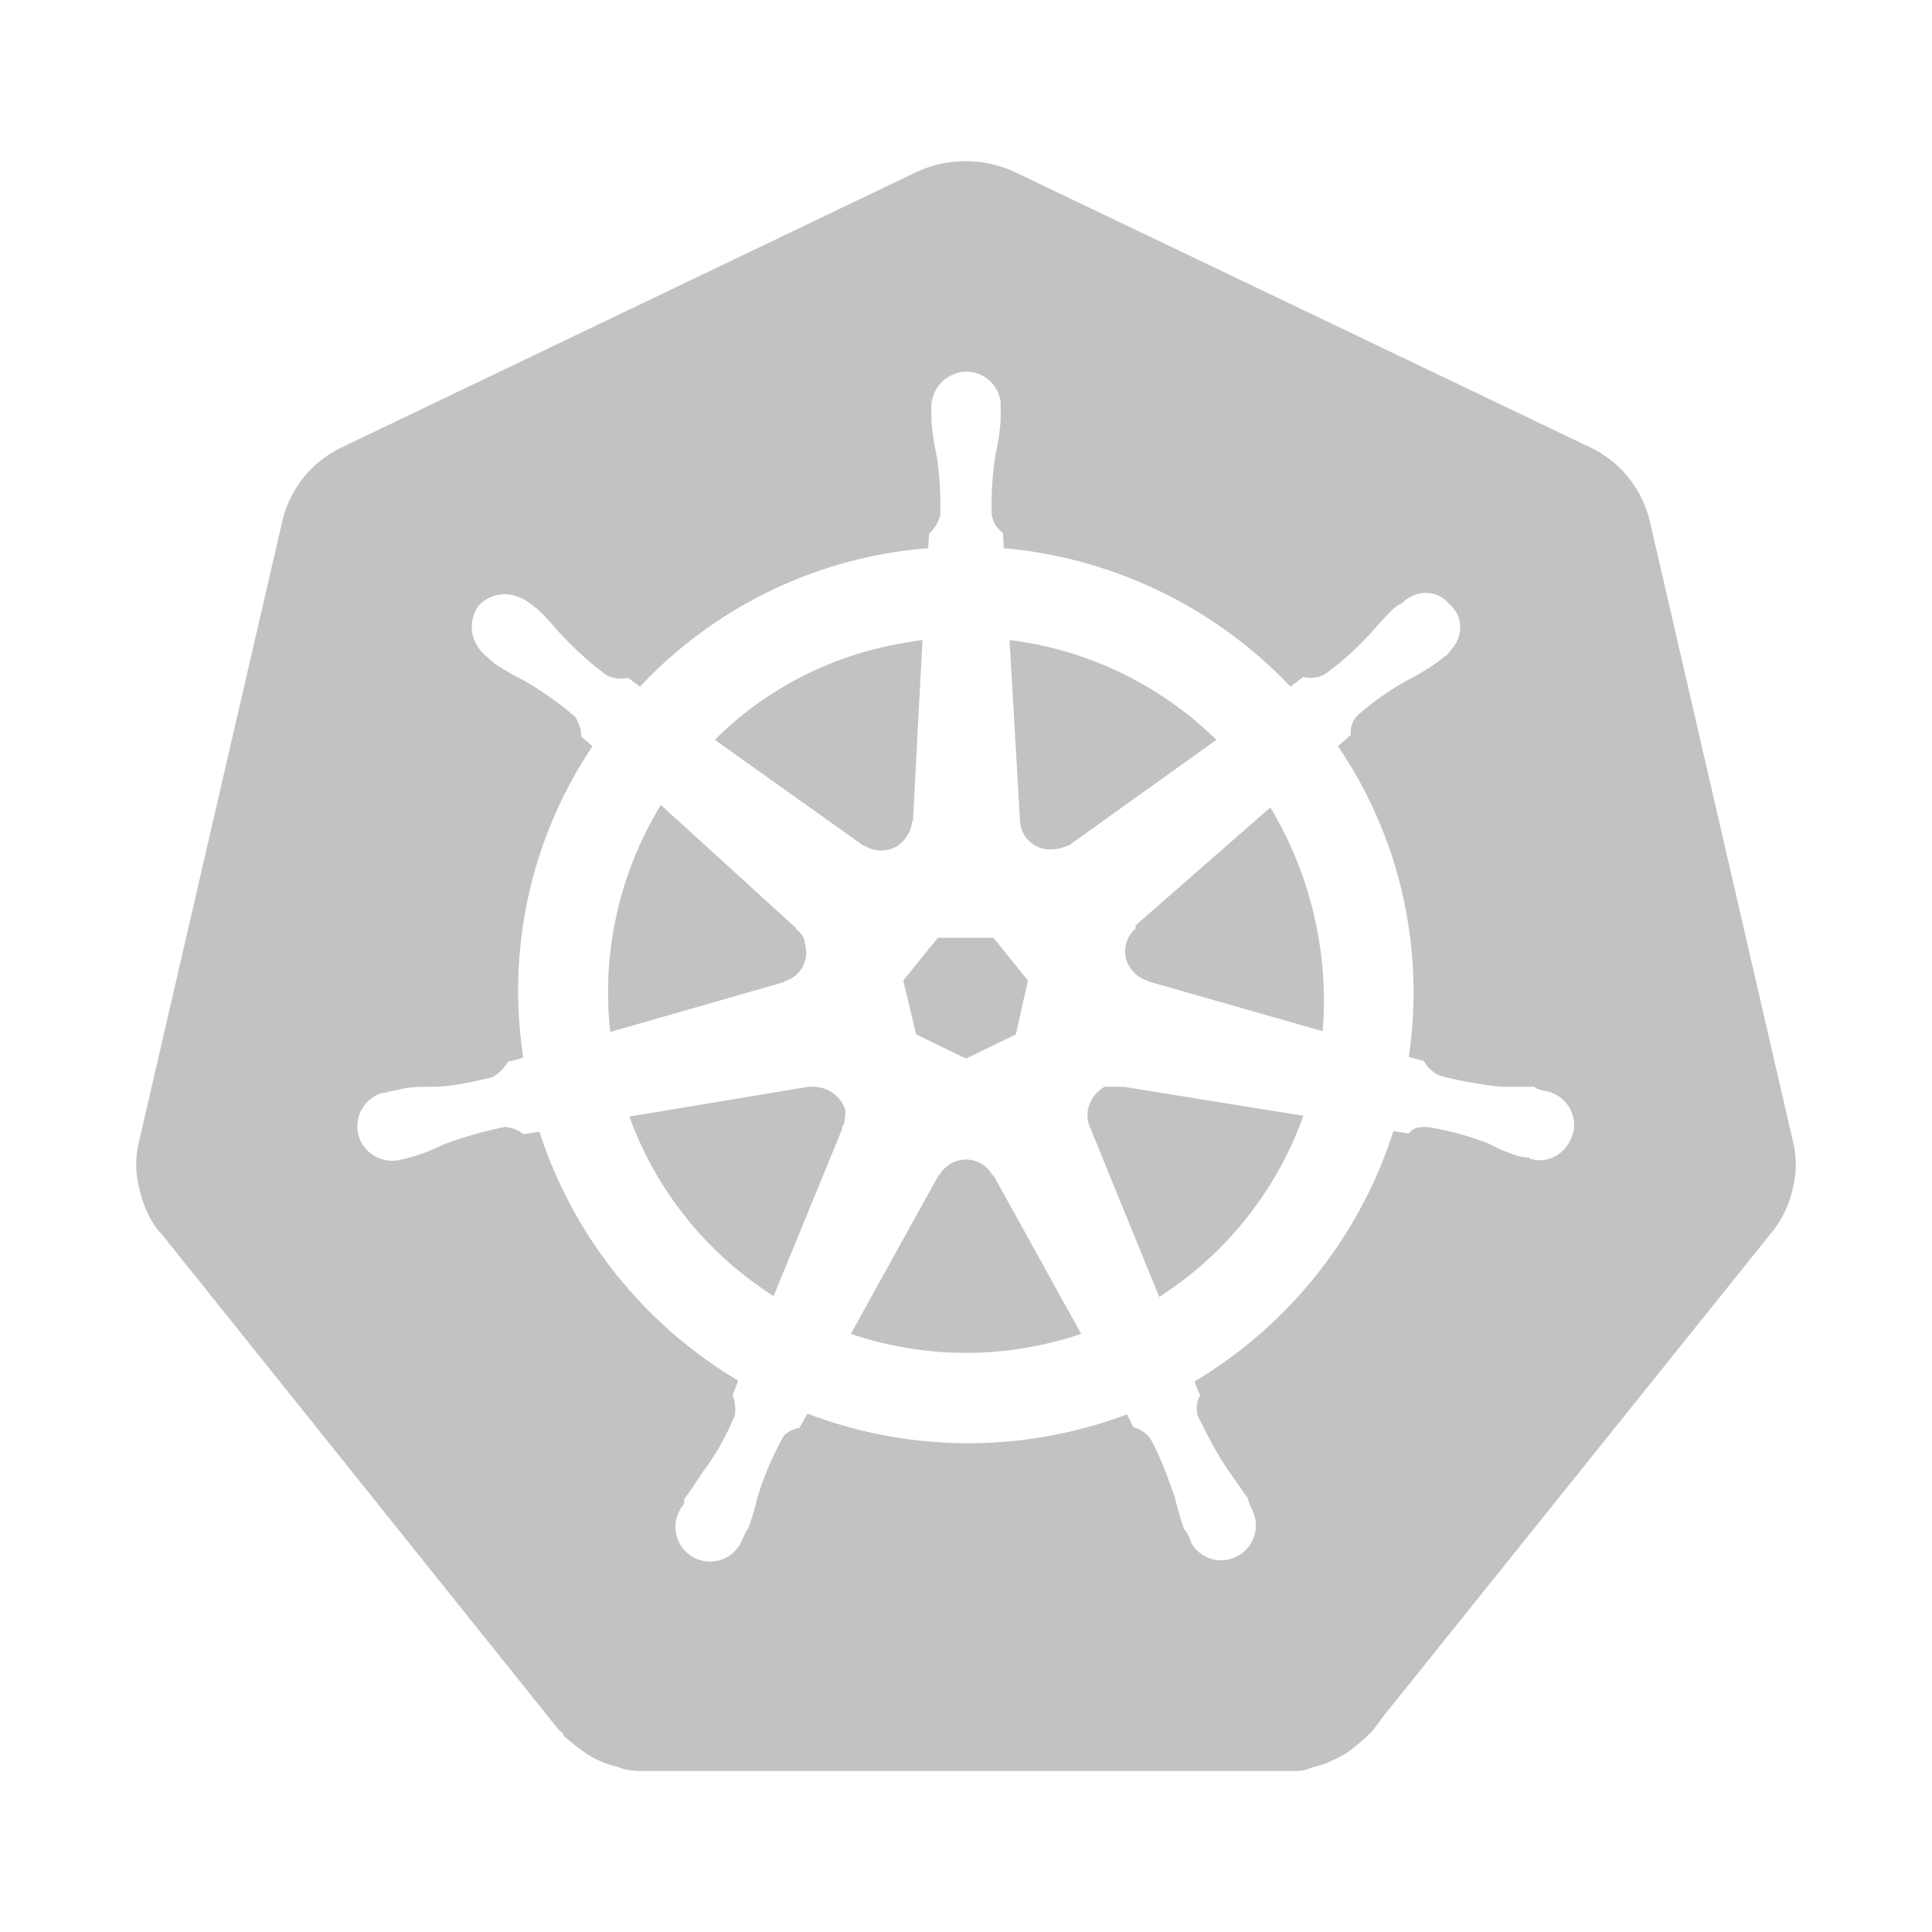 <svg width="15" height="15" viewBox="0 0 15 15" xmlns="http://www.w3.org/2000/svg"><path d="M8.719 8.438h-.144c-.113.068-.162.199-.113.312L9 10.069a2.771 2.771 0 0 0 1.119-1.406l-1.394-.225zm-2.156.181a.26.26 0 0 0-.238-.181h-.05l-1.388.231c.207.575.6 1.062 1.119 1.394l.531-1.294V8.75c.026-.031.026-.087.026-.131m1.143.506a.236.236 0 0 0-.319-.094c-.043.032-.074.05-.093.094h-.007l-.681 1.231a2.782 2.782 0 0 0 1.788 0l-.681-1.231zm2.157-2.856l-1.05.919.006.018c-.1.088-.113.238-.025.331a.228.228 0 0 0 .112.076l.007.006 1.356.387a2.917 2.917 0 0 0-.406-1.737m-1.944.1a.232.232 0 0 0 .244.225c.05 0 .093-.013.131-.031H8.3l1.144-.819a2.784 2.784 0 0 0-1.606-.775zm-1.213.194c.107.068.25.05.325-.057a.232.232 0 0 0 .05-.131h.007l.074-1.406c-.093.012-.187.031-.287.05-.5.112-.963.362-1.325.725l1.15.819zm-.618 1.056a.23.23 0 0 0 .162-.288c0-.05-.031-.087-.069-.118v-.007l-1.05-.956a2.785 2.785 0 0 0-.393 1.762l1.35-.387zm1.025.412l.387.188.387-.188.094-.418-.268-.332h-.432l-.268.332zm6.806.825l-1.106-4.793a.854.854 0 0 0-.463-.588L7.869 1.331a.91.91 0 0 0-.744 0L2.65 3.475a.85.85 0 0 0-.462.588L1.081 8.856a.744.744 0 0 0 0 .369.785.785 0 0 0 .032.112c.018.057.05.119.081.169.019.025.031.05.056.069l3.094 3.863c.012 0 .031.024.031.037.063.056.119.1.175.138.075.05.163.087.25.106.069.031.144.031.2.031h5.075c.044 0 .088-.019.125-.031.031-.006.062-.019.088-.025.025-.013.043-.019.068-.031.032-.013.063-.032.094-.05a1.39 1.39 0 0 0 .206-.175l.094-.125 3-3.738a.837.837 0 0 0 .138-.238c.012-.037.025-.075.031-.112a.744.744 0 0 0 0-.369m-4.644 1.869c.013.037.025.075.044.106a.21.21 0 0 0-.019.163c.075.15.144.287.238.425.05.068.099.144.15.212 0 .019.018.05.025.075a.269.269 0 0 1-.094.369.266.266 0 0 1-.369-.094c-.006-.019-.012-.031-.019-.05-.012-.019-.025-.056-.037-.056a3.013 3.013 0 0 1-.075-.256c-.056-.157-.107-.306-.188-.45a.235.235 0 0 0-.131-.088l-.05-.1a3.5 3.5 0 0 1-2.481-.006l-.063.112a.218.218 0 0 0-.118.057 2.39 2.39 0 0 0-.207.481 1.944 1.944 0 0 1-.075.25c-.012 0-.025.044-.037.063a.269.269 0 1 1-.506-.182c.006-.018.018-.031.024-.05.026-.018.026-.05.026-.069.056-.074.1-.143.15-.218.1-.132.181-.282.243-.432a.337.337 0 0 0-.018-.156l.043-.112a3.506 3.506 0 0 1-1.543-1.932l-.125.019a.246.246 0 0 0-.144-.056 3.105 3.105 0 0 0-.481.138A1.306 1.306 0 0 1 3.125 9a.273.273 0 0 1-.337-.169.272.272 0 0 1 .175-.344c.012 0 .031-.006.05-.006v-.006h.006l.069-.013c.087-.024.175-.024.256-.024.162 0 .325-.038.481-.075a.366.366 0 0 0 .119-.119l.119-.032A3.402 3.402 0 0 1 4.6 5.794l-.087-.075a.273.273 0 0 0-.05-.156 2.598 2.598 0 0 0-.4-.282 2.013 2.013 0 0 1-.225-.131c-.013-.013-.038-.031-.05-.044L3.781 5.1c-.125-.1-.156-.263-.068-.394a.284.284 0 0 1 .218-.093.348.348 0 0 1 .188.075l.056.043c.063.056.119.125.175.188.113.119.231.231.363.325.05.025.106.031.162.018l.094.069a3.435 3.435 0 0 1 2.237-1.075l.007-.112A.288.288 0 0 0 7.3 4a2.473 2.473 0 0 0-.031-.481 1.753 1.753 0 0 1-.038-.256v-.075a.28.28 0 0 1 .244-.301.268.268 0 0 1 .294.238v.138a1.627 1.627 0 0 1-.038.256A2.473 2.473 0 0 0 7.7 4a.214.214 0 0 0 .087.137l.007.119a3.49 3.49 0 0 1 2.225 1.075l.1-.075a.244.244 0 0 0 .162-.018c.132-.094.257-.207.363-.325.056-.063.112-.126.175-.188.019-.012.044-.037.062-.037.107-.113.275-.113.369 0 .119.099.113.268 0 .375 0 .012-.019.025-.037.037a1.518 1.518 0 0 1-.275.175 2.256 2.256 0 0 0-.4.281.188.188 0 0 0-.05.15l-.1.088c.481.706.675 1.568.55 2.412l.118.032c.025.05.069.087.119.112.156.044.319.069.481.088h.256c.019.018.05.024.076.031a.27.27 0 0 1 .231.306c-.031.144-.15.25-.3.231C11.9 9 11.875 9 11.875 8.994v-.006c-.037 0-.062-.007-.087-.013a1.142 1.142 0 0 1-.225-.094 2.238 2.238 0 0 0-.482-.131c-.056 0-.106 0-.143.05a2.311 2.311 0 0 1-.119-.019 3.51 3.51 0 0 1-1.544 1.944z" fill="#c2c2c2"/></svg>